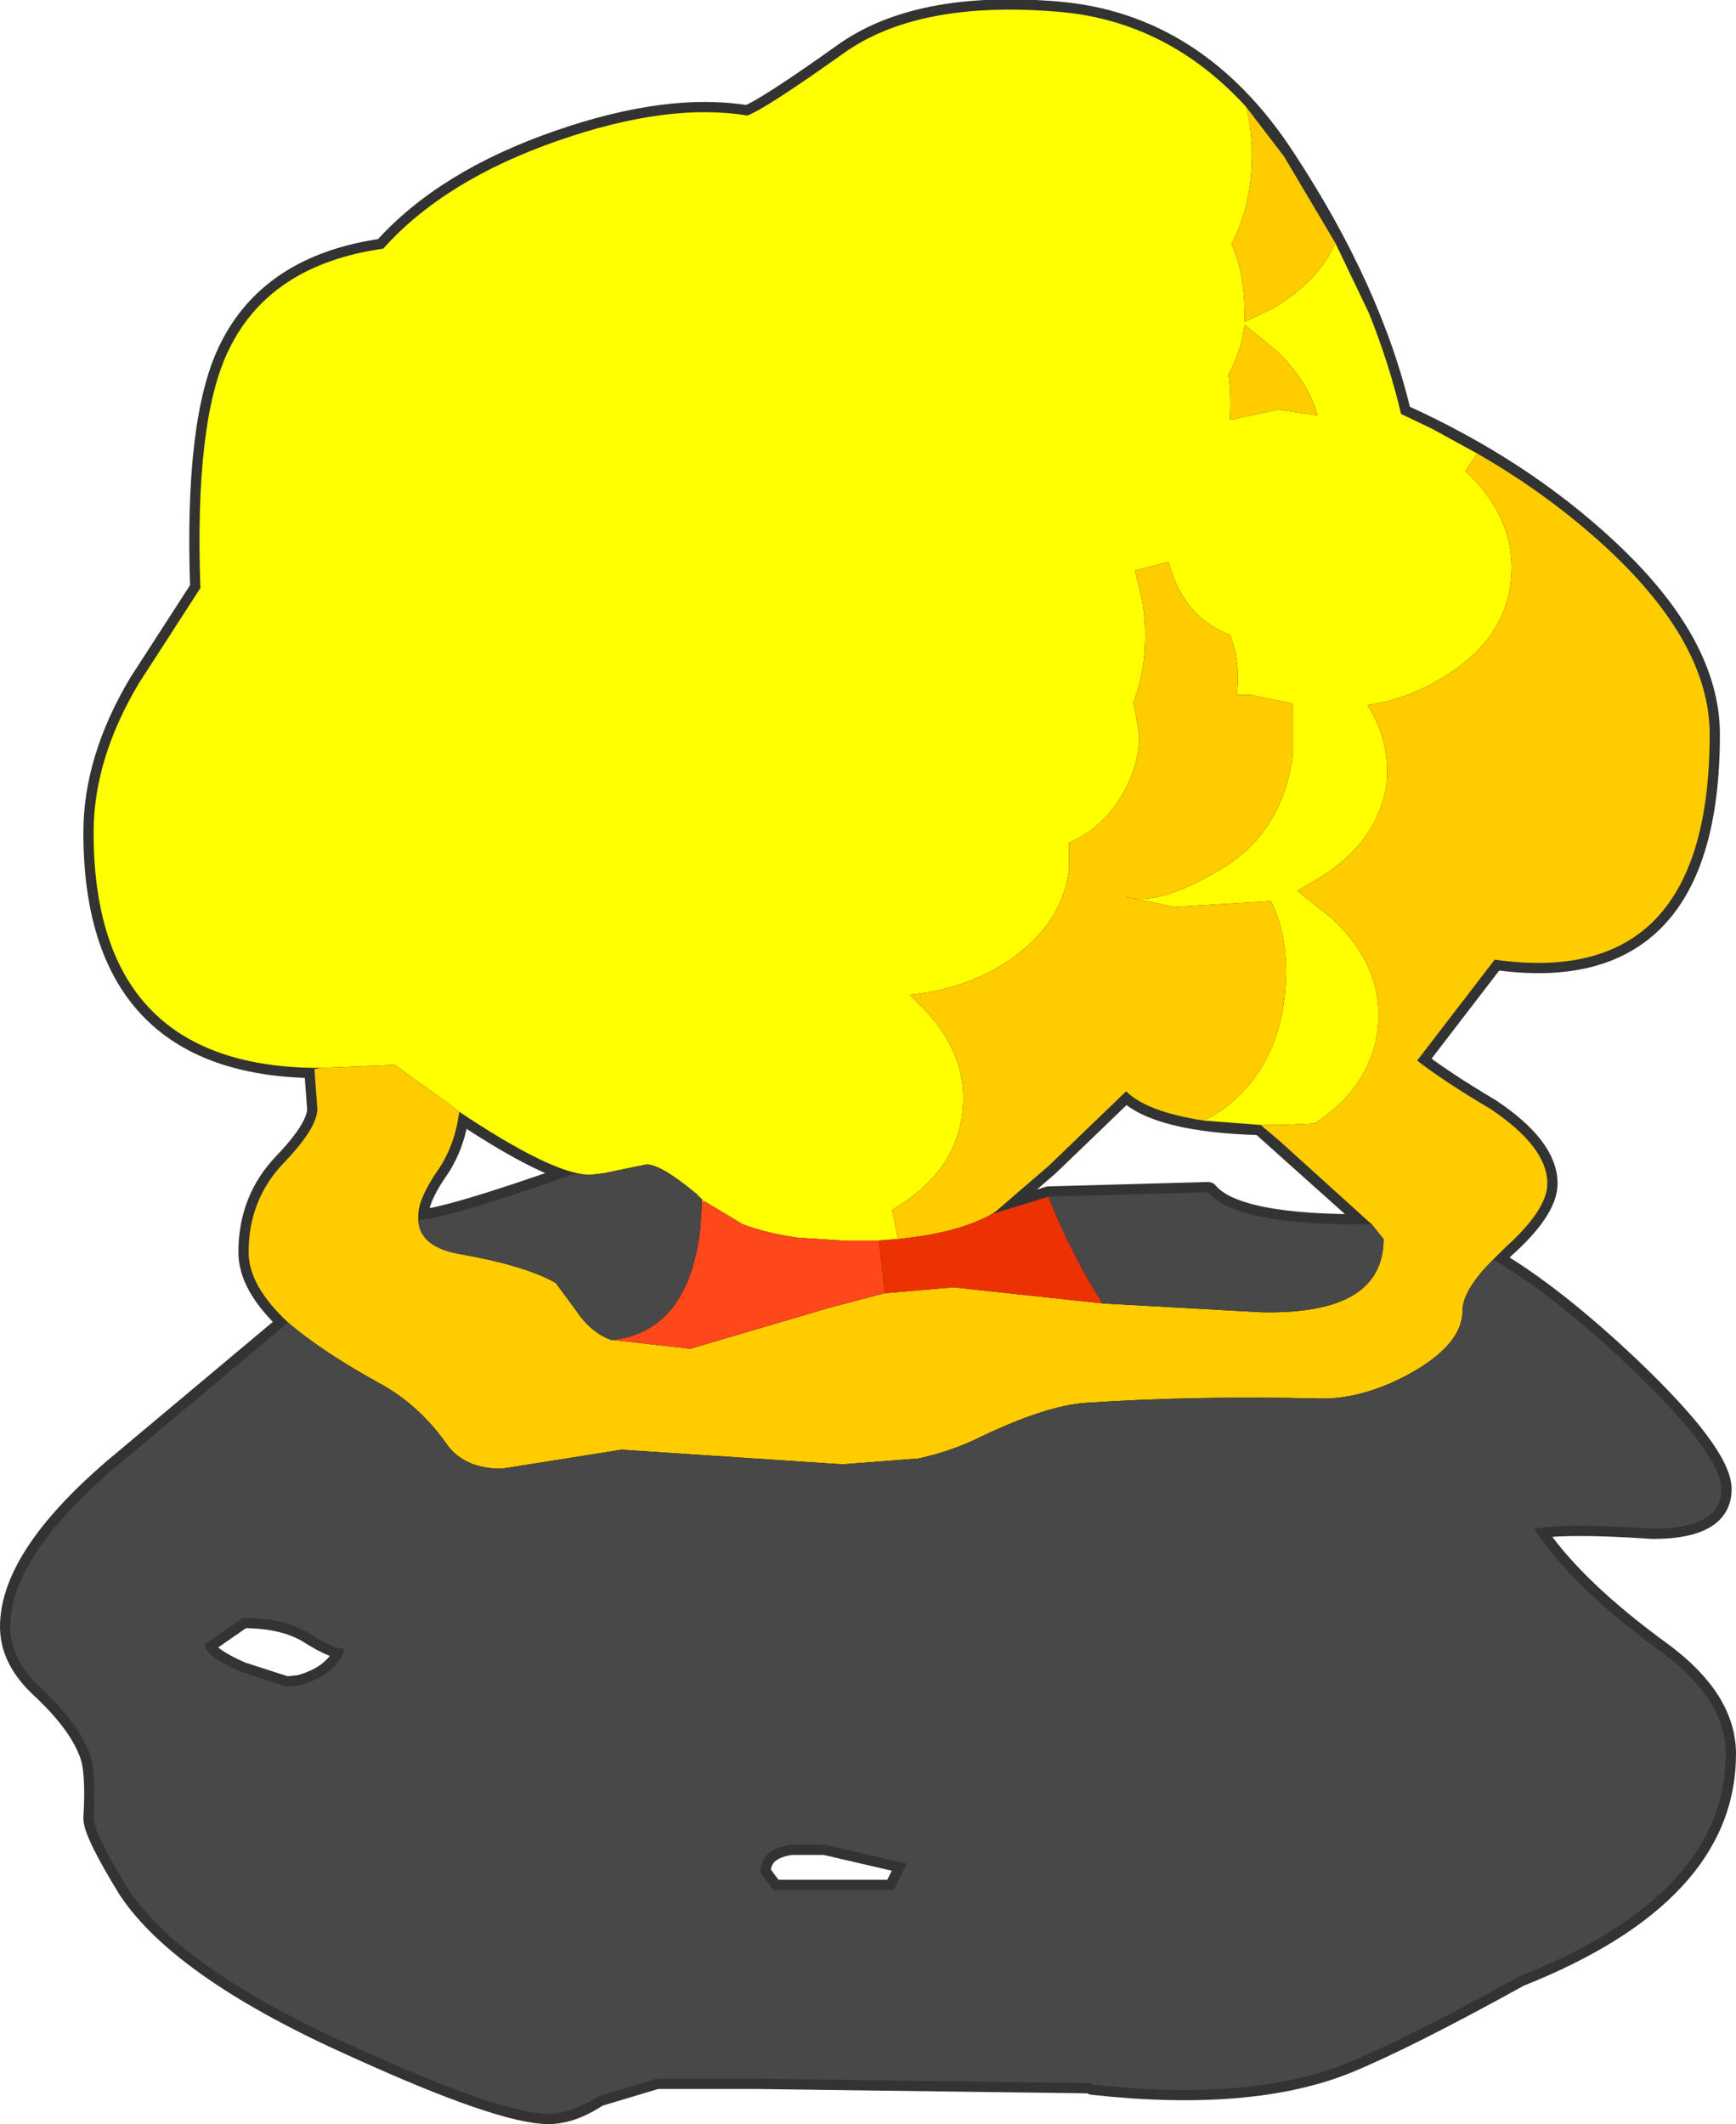 <?xml version="1.0" encoding="UTF-8" standalone="no"?>
<svg xmlns:ffdec="https://www.free-decompiler.com/flash" xmlns:xlink="http://www.w3.org/1999/xlink" ffdec:objectType="shape" height="72.6px" width="59.35px" xmlns="http://www.w3.org/2000/svg">
  <g transform="matrix(1.0, 0.0, 0.0, 1.0, 268.6, 194.95)">
    <path d="M-213.65 -176.2 Q-210.15 -172.95 -210.15 -169.85 -210.15 -161.1 -217.5 -162.15 L-220.15 -158.7 Q-219.25 -158.0 -217.65 -157.05 -215.7 -155.75 -215.7 -154.5 -215.7 -153.6 -217.15 -152.3 L-217.55 -151.9 Q-215.5 -150.7 -212.9 -148.25 -209.75 -145.25 -209.75 -144.05 -209.75 -142.7 -212.1 -142.7 -215.05 -142.9 -216.15 -142.7 -214.85 -140.7 -211.75 -138.45 -209.6 -136.85 -209.6 -135.0 -209.6 -130.2 -216.65 -127.4 -220.45 -125.3 -222.5 -124.45 -225.8 -123.1 -231.25 -123.7 L-231.3 -123.75 -231.35 -123.75 -242.75 -123.9 -246.15 -123.9 -248.15 -123.3 Q-249.05 -122.7 -249.85 -122.7 -251.45 -122.7 -256.4 -124.95 -262.35 -127.6 -264.2 -130.35 -265.4 -132.3 -265.4 -132.8 -265.3 -134.45 -265.55 -135.05 -265.95 -136.1 -267.25 -137.3 -268.25 -138.25 -268.25 -139.35 -268.25 -141.85 -264.3 -145.1 L-258.75 -149.75 Q-260.1 -151.0 -260.1 -152.15 -260.1 -153.95 -258.9 -155.2 -257.75 -156.4 -257.75 -157.05 L-257.85 -158.4 -257.65 -158.45 -257.85 -158.45 Q-265.4 -158.55 -265.4 -166.5 -265.4 -169.0 -263.85 -171.6 L-261.75 -174.85 Q-261.95 -180.55 -260.8 -182.95 -259.4 -185.9 -255.5 -186.45 -253.4 -188.8 -249.5 -190.15 -245.75 -191.45 -243.05 -191.0 -242.4 -191.25 -239.8 -193.1 -237.25 -194.95 -232.45 -194.55 -227.7 -194.15 -224.7 -189.6 -221.7 -185.05 -220.7 -180.8 -216.6 -178.95 -213.65 -176.2 M-236.0 -150.95 L-236.15 -151.0 -236.0 -150.95 M-234.7 -153.45 L-232.75 -154.05 -227.3 -154.2 Q-226.35 -153.05 -221.7 -153.1 L-225.5 -156.5 Q-229.05 -156.6 -230.1 -157.65 L-232.75 -155.1 -234.55 -153.55 -234.7 -153.45 M-242.15 -130.35 L-238.05 -130.35 -237.6 -131.25 -240.4 -131.9 -241.55 -131.9 Q-242.6 -131.75 -242.6 -130.95 L-242.35 -130.6 -242.15 -130.35 M-254.3 -153.25 Q-253.3 -153.3 -249.05 -154.8 L-248.5 -154.8 Q-249.75 -154.85 -252.9 -156.95 -253.05 -155.75 -253.7 -154.85 -254.3 -153.95 -254.3 -153.4 L-254.3 -153.25 M-258.0 -139.1 Q-258.85 -139.65 -260.3 -139.65 L-261.6 -138.75 Q-261.6 -138.35 -260.35 -137.8 L-258.8 -137.3 -258.35 -137.35 Q-257.25 -137.65 -256.85 -138.45 L-256.85 -138.6 Q-257.2 -138.6 -258.0 -139.1" fill="#000000" fill-rule="evenodd" stroke="none"/>
    <path d="M-213.65 -176.2 Q-210.15 -172.95 -210.15 -169.85 -210.15 -161.1 -217.5 -162.15 L-220.15 -158.7 Q-219.25 -158.0 -217.65 -157.05 -215.7 -155.75 -215.7 -154.5 -215.7 -153.6 -217.15 -152.3 L-217.55 -151.9 Q-215.5 -150.7 -212.9 -148.25 -209.75 -145.25 -209.75 -144.05 -209.75 -142.7 -212.1 -142.7 -215.05 -142.9 -216.15 -142.7 -214.85 -140.7 -211.75 -138.45 -209.6 -136.85 -209.6 -135.0 -209.6 -130.2 -216.65 -127.4 -220.45 -125.3 -222.5 -124.45 -225.8 -123.1 -231.25 -123.7 L-231.3 -123.75 -231.35 -123.75 -242.75 -123.9 -246.15 -123.9 -248.15 -123.3 Q-249.05 -122.7 -249.85 -122.7 -251.45 -122.7 -256.4 -124.95 -262.35 -127.6 -264.2 -130.35 -265.4 -132.3 -265.4 -132.8 -265.3 -134.45 -265.55 -135.05 -265.95 -136.1 -267.25 -137.3 -268.25 -138.25 -268.25 -139.35 -268.25 -141.85 -264.3 -145.1 L-258.75 -149.75 Q-260.1 -151.0 -260.1 -152.15 -260.1 -153.95 -258.9 -155.2 -257.75 -156.4 -257.75 -157.05 L-257.85 -158.4 -257.65 -158.45 -257.85 -158.45 Q-265.4 -158.55 -265.4 -166.5 -265.4 -169.0 -263.85 -171.6 L-261.75 -174.85 Q-261.95 -180.55 -260.8 -182.95 -259.4 -185.9 -255.5 -186.45 -253.4 -188.8 -249.5 -190.15 -245.75 -191.45 -243.05 -191.0 -242.4 -191.25 -239.8 -193.1 -237.25 -194.95 -232.45 -194.55 -227.7 -194.15 -224.7 -189.6 -221.7 -185.05 -220.7 -180.8 -216.6 -178.95 -213.65 -176.2 M-234.7 -153.45 L-232.75 -154.05 -227.3 -154.2 Q-226.35 -153.05 -221.7 -153.1 L-225.5 -156.5 Q-229.05 -156.6 -230.1 -157.65 L-232.75 -155.1 -234.55 -153.55 -234.7 -153.45 M-242.15 -130.35 L-238.05 -130.35 -237.6 -131.25 -240.4 -131.9 -241.55 -131.9 Q-242.6 -131.75 -242.6 -130.95 L-242.35 -130.6 -242.15 -130.35 M-254.3 -153.25 Q-253.3 -153.3 -249.05 -154.8 L-248.5 -154.8 Q-249.75 -154.85 -252.9 -156.95 -253.05 -155.75 -253.7 -154.85 -254.3 -153.95 -254.3 -153.4 L-254.3 -153.25 M-258.0 -139.1 Q-257.2 -138.6 -256.85 -138.6 L-256.85 -138.45 Q-257.25 -137.65 -258.35 -137.35 L-258.8 -137.3 -260.35 -137.8 Q-261.6 -138.35 -261.6 -138.75 L-260.3 -139.65 Q-258.85 -139.65 -258.0 -139.1 Z" fill="none" stroke="#333333" stroke-linecap="round" stroke-linejoin="round" stroke-width="0.7"/>
    <path d="M-218.1 -179.45 L-218.5 -178.85 Q-216.7 -177.15 -216.95 -175.05 -217.2 -173.0 -219.35 -171.75 -220.5 -171.05 -221.85 -170.85 -221.05 -169.6 -221.2 -168.15 -221.5 -166.1 -223.65 -164.85 L-224.25 -164.5 -223.05 -163.55 Q-221.25 -161.85 -221.5 -159.75 -221.75 -157.8 -223.65 -156.55 L-224.75 -156.5 -225.5 -156.5 -227.45 -156.65 -227.15 -156.8 Q-225.05 -158.1 -224.7 -160.75 -224.45 -162.75 -225.15 -164.15 L-228.45 -163.95 -230.15 -164.3 Q-229.0 -163.95 -226.85 -165.25 -224.75 -166.5 -224.4 -169.15 L-224.4 -170.9 -225.85 -171.2 -226.3 -171.2 -226.3 -171.35 Q-226.2 -172.35 -226.55 -173.25 -228.15 -173.85 -228.65 -175.75 L-229.8 -175.45 -229.65 -174.85 Q-229.35 -173.75 -229.5 -172.35 -229.6 -171.6 -229.85 -170.95 L-229.65 -169.85 Q-229.65 -168.6 -230.45 -167.45 -231.1 -166.55 -232.05 -166.15 L-232.05 -165.25 Q-232.3 -163.2 -234.45 -161.9 -235.85 -161.1 -237.5 -160.95 L-237.25 -160.7 Q-235.45 -159.0 -235.7 -156.9 -235.95 -154.85 -238.1 -153.6 L-237.9 -152.6 -238.55 -152.55 -239.85 -152.55 -241.35 -152.65 Q-242.4 -152.8 -243.2 -153.1 L-244.45 -153.85 -244.6 -153.95 -244.8 -154.15 Q-246.0 -155.15 -246.5 -155.15 L-247.95 -154.85 -248.4 -154.8 -248.5 -154.8 Q-249.75 -154.85 -252.9 -156.95 L-252.95 -157.0 -255.1 -158.55 -257.65 -158.45 -257.85 -158.45 Q-265.4 -158.55 -265.4 -166.5 -265.4 -169.0 -263.85 -171.6 L-261.75 -174.85 Q-261.95 -180.55 -260.8 -182.95 -259.4 -185.9 -255.5 -186.45 -253.4 -188.8 -249.5 -190.15 -245.75 -191.45 -243.05 -191.0 -242.4 -191.25 -239.8 -193.1 -237.25 -194.95 -232.45 -194.55 -228.7 -194.25 -226.0 -191.3 -225.7 -190.15 -225.85 -188.75 -226.0 -187.55 -226.5 -186.6 -226.05 -185.65 -226.05 -184.2 L-226.05 -183.95 -225.1 -184.4 Q-223.5 -185.35 -222.95 -186.65 L-221.8 -184.25 Q-221.1 -182.5 -220.7 -180.8 L-219.65 -180.3 -218.1 -179.45 M-224.95 -182.95 L-226.05 -183.85 Q-226.15 -183.0 -226.6 -182.15 -226.5 -181.45 -226.55 -180.6 L-224.9 -180.95 -223.55 -180.75 Q-223.9 -181.95 -224.95 -182.95" fill="#ffff00" fill-rule="evenodd" stroke="none"/>
    <path d="M-225.5 -156.5 L-224.75 -156.5 -223.65 -156.55 Q-221.75 -157.8 -221.5 -159.75 -221.25 -161.85 -223.05 -163.55 L-224.25 -164.5 -223.65 -164.85 Q-221.5 -166.1 -221.2 -168.15 -221.05 -169.6 -221.85 -170.85 -220.5 -171.05 -219.35 -171.75 -217.2 -173.0 -216.95 -175.05 -216.7 -177.15 -218.5 -178.85 L-218.1 -179.45 Q-215.65 -178.05 -213.65 -176.2 -210.15 -172.95 -210.15 -169.85 -210.15 -161.1 -217.5 -162.15 L-220.15 -158.7 Q-219.25 -158.0 -217.65 -157.05 -215.7 -155.75 -215.7 -154.5 -215.7 -153.6 -217.15 -152.3 L-217.55 -151.9 Q-218.6 -150.85 -218.6 -150.15 -218.6 -149.0 -220.4 -148.0 -222.05 -147.1 -223.55 -147.15 -227.75 -147.25 -231.5 -147.0 -232.85 -146.9 -235.05 -145.85 -236.05 -145.35 -237.2 -145.1 L-239.8 -144.9 -247.35 -145.4 -251.45 -144.75 Q-252.7 -144.75 -253.3 -145.55 -254.2 -146.85 -255.5 -147.6 -257.6 -148.75 -258.75 -149.75 -260.1 -151.0 -260.1 -152.15 -260.1 -153.95 -258.9 -155.2 -257.75 -156.4 -257.75 -157.05 L-257.85 -158.4 -257.65 -158.45 -255.1 -158.55 -252.95 -157.0 -252.9 -156.95 Q-253.05 -155.75 -253.7 -154.85 -254.3 -153.95 -254.3 -153.4 L-254.3 -153.25 Q-254.25 -152.35 -252.95 -152.1 -250.65 -151.7 -249.6 -151.1 L-248.9 -150.15 Q-248.4 -149.4 -247.7 -149.15 L-247.65 -149.15 -245.0 -148.85 -240.25 -150.25 -238.35 -150.75 -236.0 -150.95 -230.9 -150.4 -225.5 -150.1 Q-221.3 -150.0 -221.3 -152.6 L-221.7 -153.1 -224.85 -155.95 -225.5 -156.5 M-236.0 -150.95 L-236.15 -151.0 -236.0 -150.95 M-222.95 -186.65 Q-223.5 -185.35 -225.1 -184.4 L-226.05 -183.95 -226.05 -184.2 Q-226.05 -185.65 -226.5 -186.6 -226.0 -187.55 -225.85 -188.75 -225.7 -190.15 -226.0 -191.3 L-224.7 -189.6 -222.95 -186.65 M-237.9 -152.6 L-238.1 -153.6 Q-235.95 -154.85 -235.7 -156.9 -235.45 -159.0 -237.25 -160.7 L-237.5 -160.95 Q-235.85 -161.1 -234.45 -161.9 -232.3 -163.2 -232.05 -165.25 L-232.05 -166.15 Q-231.1 -166.55 -230.45 -167.45 -229.65 -168.6 -229.65 -169.85 L-229.85 -170.95 Q-229.6 -171.6 -229.5 -172.35 -229.35 -173.75 -229.65 -174.85 L-229.8 -175.45 -228.65 -175.75 Q-228.15 -173.85 -226.55 -173.25 -226.2 -172.35 -226.3 -171.35 L-226.3 -171.2 -225.85 -171.2 -224.4 -170.9 -224.4 -169.15 Q-224.75 -166.5 -226.85 -165.25 -229.0 -163.95 -230.15 -164.3 L-228.45 -163.95 -225.15 -164.15 Q-224.45 -162.75 -224.7 -160.75 -225.05 -158.1 -227.15 -156.8 L-227.45 -156.65 Q-229.4 -156.95 -230.1 -157.65 L-232.75 -155.1 -234.55 -153.55 -234.7 -153.45 Q-235.85 -152.8 -237.9 -152.6 M-224.95 -182.95 Q-223.9 -181.95 -223.55 -180.75 L-224.9 -180.95 -226.55 -180.6 Q-226.5 -181.45 -226.6 -182.15 -226.15 -183.0 -226.05 -183.85 L-224.95 -182.95" fill="#ffcc00" fill-rule="evenodd" stroke="none"/>
    <path d="M-247.65 -149.15 L-247.7 -149.15 -247.65 -149.15 M-244.45 -153.85 L-244.6 -153.85 -244.6 -153.95 -244.45 -153.85 M-232.75 -154.05 L-232.75 -154.0 -232.75 -154.05" fill="#ff9900" fill-rule="evenodd" stroke="none"/>
    <path d="M-221.7 -153.1 L-221.3 -152.6 Q-221.3 -150.0 -225.5 -150.1 L-230.9 -150.4 Q-231.8 -151.75 -232.75 -154.0 L-232.75 -154.05 -227.3 -154.2 Q-226.35 -153.05 -221.7 -153.1 M-247.7 -149.15 Q-248.4 -149.4 -248.9 -150.15 L-249.6 -151.1 Q-250.65 -151.7 -252.95 -152.1 -254.25 -152.35 -254.3 -153.25 -253.3 -153.3 -249.05 -154.8 L-248.5 -154.8 -248.4 -154.8 -247.95 -154.85 -246.5 -155.15 Q-246.0 -155.15 -244.8 -154.15 L-244.6 -153.95 -244.6 -153.85 -244.65 -153.05 -244.65 -153.0 Q-245.05 -149.45 -247.65 -149.15 L-247.7 -149.15 M-258.75 -149.75 Q-257.6 -148.75 -255.5 -147.6 -254.2 -146.85 -253.3 -145.55 -252.7 -144.75 -251.45 -144.75 L-247.35 -145.4 -239.8 -144.9 -237.2 -145.1 Q-236.05 -145.35 -235.05 -145.85 -232.85 -146.9 -231.5 -147.0 -227.75 -147.25 -223.55 -147.15 -222.05 -147.1 -220.4 -148.0 -218.6 -149.0 -218.6 -150.15 -218.6 -150.85 -217.55 -151.9 -215.5 -150.7 -212.9 -148.25 -209.75 -145.25 -209.75 -144.05 -209.75 -142.7 -212.1 -142.7 -215.05 -142.9 -216.15 -142.7 -214.85 -140.7 -211.75 -138.45 -209.6 -136.85 -209.6 -135.0 -209.6 -130.2 -216.65 -127.4 -220.45 -125.3 -222.5 -124.45 -225.8 -123.1 -231.25 -123.7 L-231.3 -123.75 -231.35 -123.75 -242.75 -123.9 -246.15 -123.9 -248.15 -123.3 Q-249.05 -122.7 -249.85 -122.7 -251.45 -122.7 -256.4 -124.95 -262.35 -127.6 -264.2 -130.35 -265.4 -132.3 -265.4 -132.8 -265.3 -134.45 -265.55 -135.05 -265.95 -136.1 -267.25 -137.3 -268.25 -138.25 -268.25 -139.35 -268.25 -141.85 -264.3 -145.1 L-258.75 -149.75 M-238.05 -130.35 L-237.6 -131.25 -240.4 -131.9 -241.55 -131.9 Q-242.6 -131.75 -242.6 -130.95 L-242.35 -130.6 -242.15 -130.35 -238.05 -130.35 M-260.3 -139.65 L-261.6 -138.75 Q-261.6 -138.35 -260.35 -137.8 L-258.8 -137.3 -258.35 -137.35 Q-257.25 -137.65 -256.85 -138.45 L-256.85 -138.6 Q-257.2 -138.6 -258.0 -139.1 -258.85 -139.65 -260.3 -139.65" fill="#484848" fill-rule="evenodd" stroke="none"/>
    <path d="M-230.9 -150.4 L-236.0 -150.95 -238.35 -150.75 -238.55 -152.55 -237.9 -152.6 Q-235.85 -152.8 -234.7 -153.45 L-232.75 -154.05 -232.75 -154.0 Q-231.8 -151.75 -230.9 -150.4" fill="#ec3102" fill-rule="evenodd" stroke="none"/>
    <path d="M-238.35 -150.75 L-240.25 -150.25 -245.0 -148.85 -247.65 -149.15 Q-245.05 -149.45 -244.65 -153.0 L-244.65 -153.05 -244.6 -153.85 -244.45 -153.85 -243.2 -153.1 Q-242.4 -152.8 -241.35 -152.65 L-239.85 -152.55 -238.55 -152.55 -238.35 -150.75" fill="#fd481c" fill-rule="evenodd" stroke="none"/>
  </g>
</svg>
